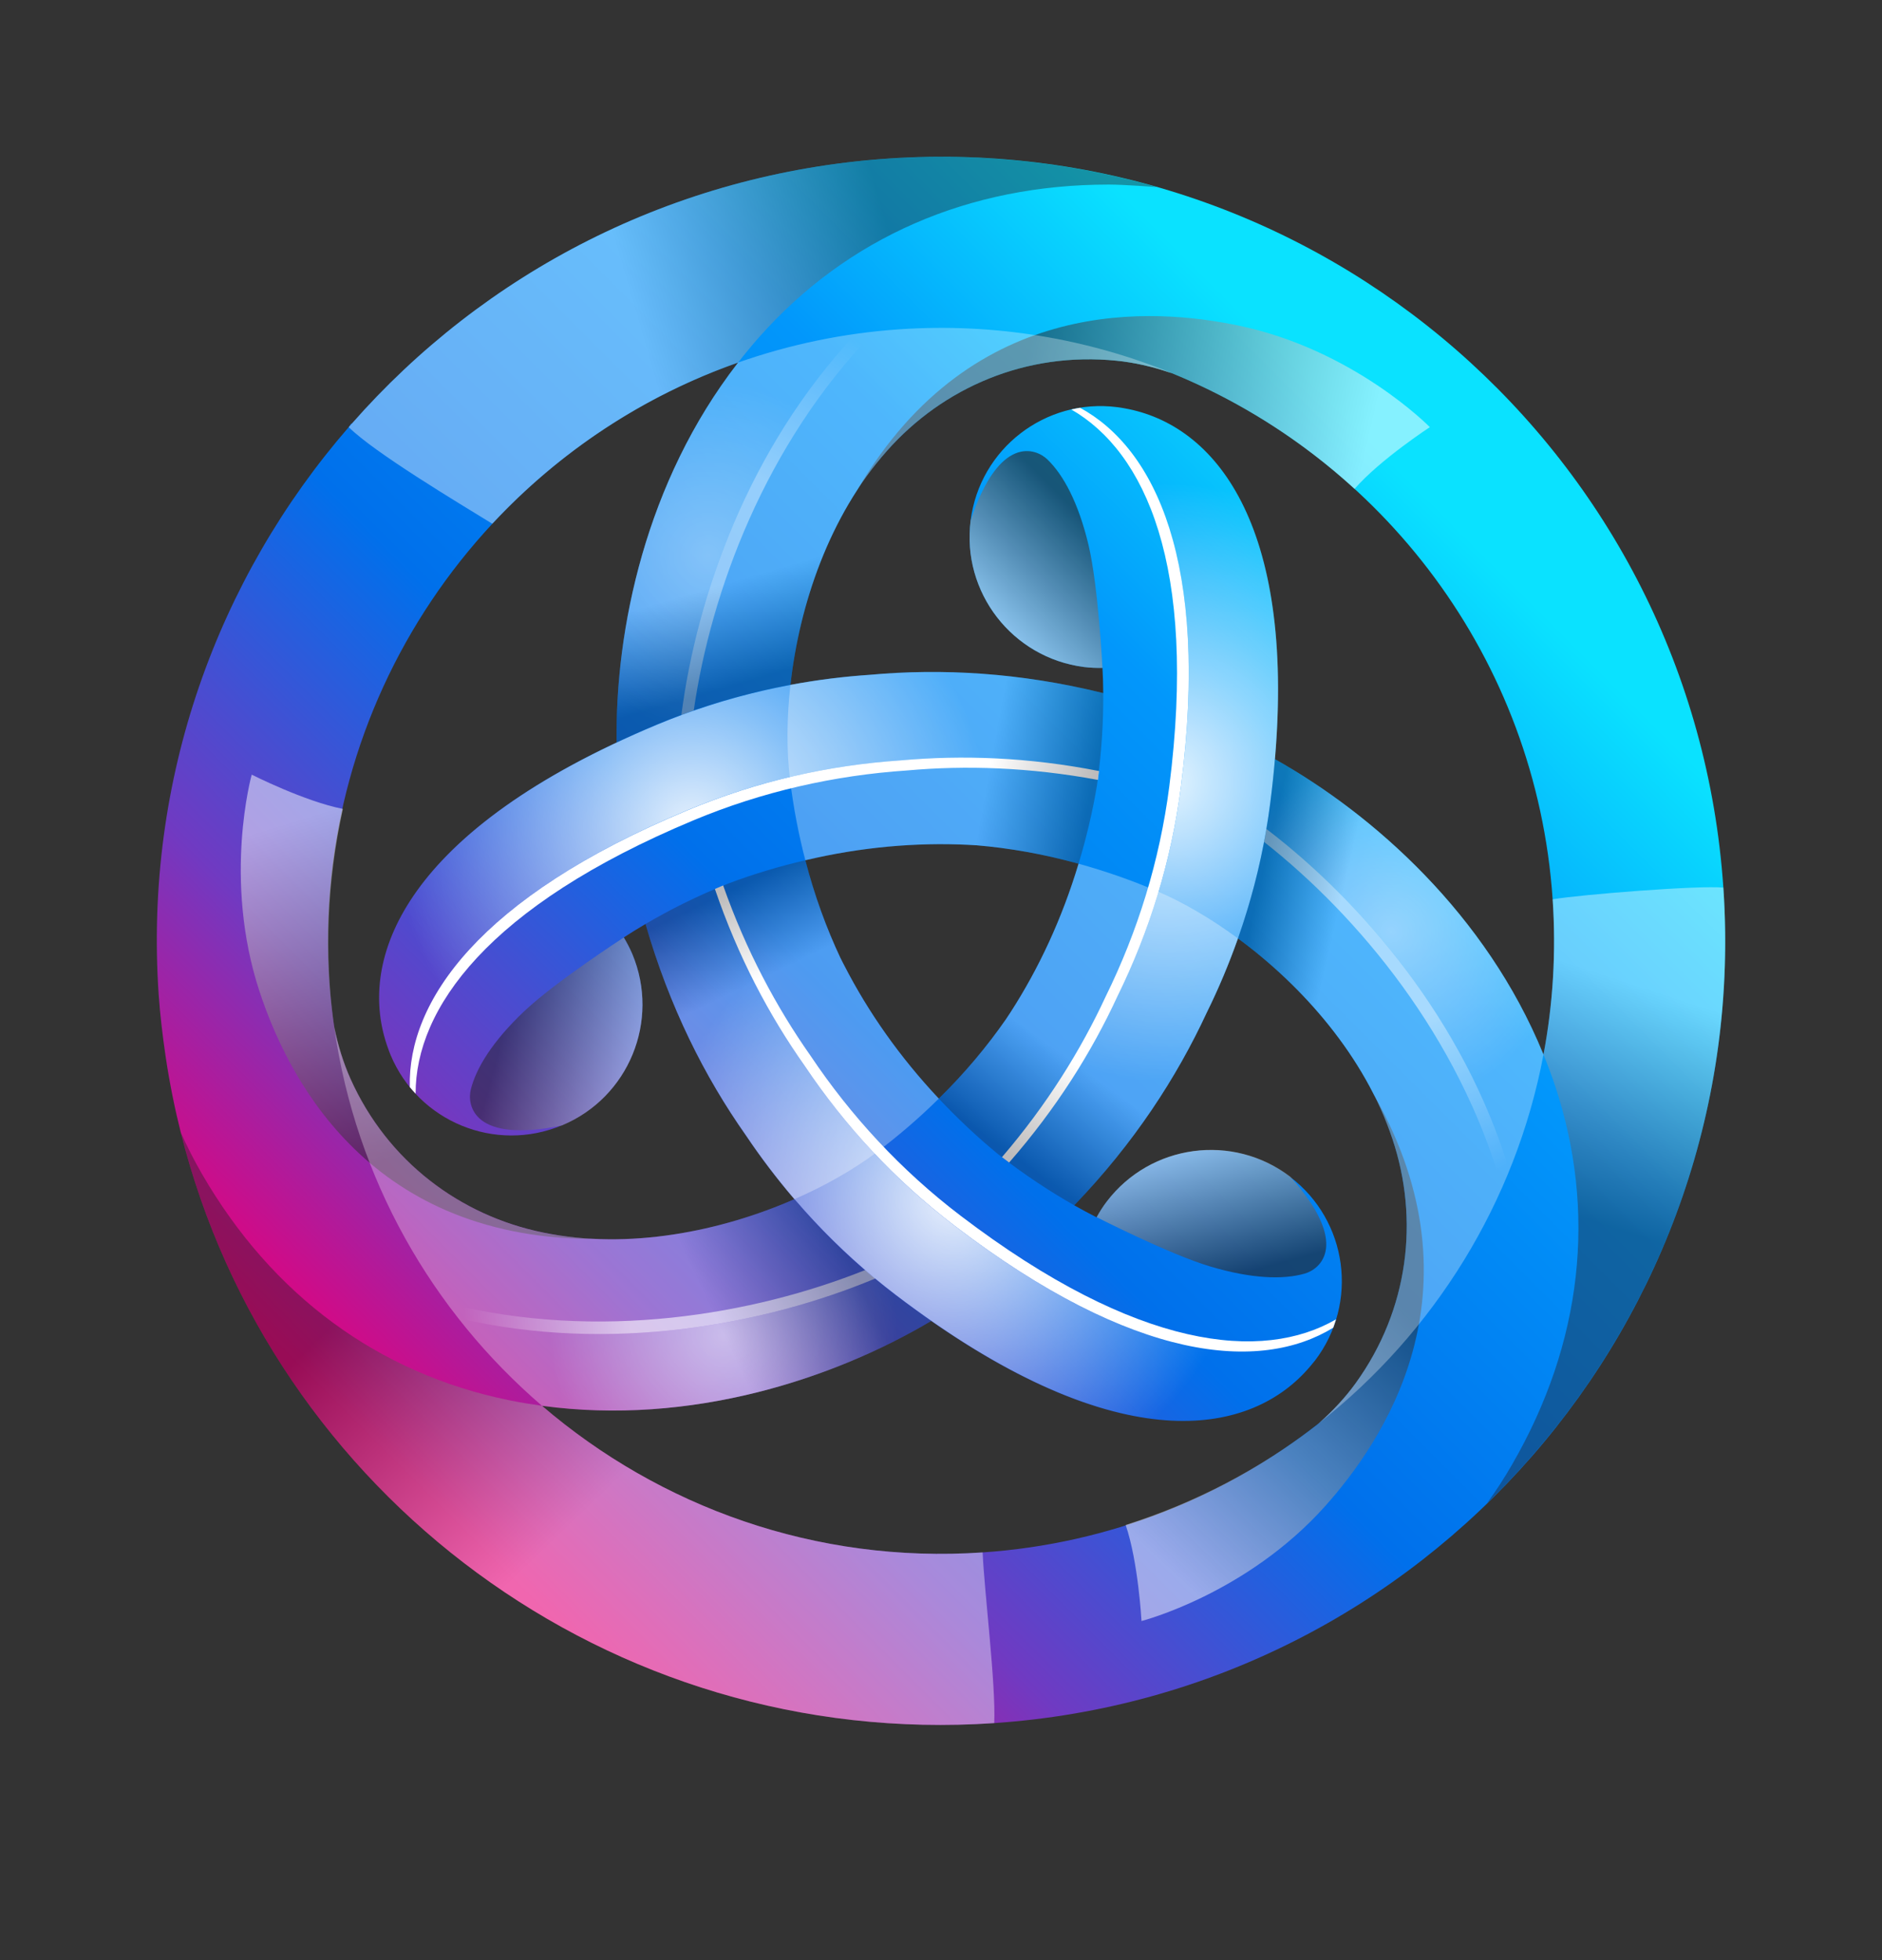 <svg width="24" height="25" viewBox="0 0 24 25" fill="none" xmlns="http://www.w3.org/2000/svg">
<rect x="0" y="0" width="24" height="25" fill="#333333" stroke="none"/>
<path d="M21.977 11.322C21.602 5.812 16.832 1.649 11.322 2.023C8.577 2.21 6.167 3.488 4.485 5.405L4.48 5.401C4.469 5.417 4.458 5.432 4.447 5.448C2.776 7.374 1.837 9.934 2.023 12.679C2.041 12.94 2.072 13.198 2.109 13.453C2.109 13.453 2.109 13.453 2.109 13.453C2.111 13.464 2.113 13.476 2.114 13.487C2.139 13.656 2.169 13.823 2.202 13.988C2.202 13.988 2.202 13.988 2.202 13.988C2.203 13.991 2.203 13.994 2.204 13.997C2.234 14.147 2.268 14.295 2.305 14.442L2.305 14.442C2.305 14.443 2.305 14.443 2.305 14.443C3.46 19.049 7.775 22.31 12.679 21.977C18.189 21.602 22.352 16.831 21.977 11.322ZM19.8 11.47C19.846 12.148 19.804 12.812 19.683 13.451C19.681 13.447 19.68 13.444 19.679 13.44V13.44C18.954 11.668 17.52 10.389 16.258 9.682C16.514 6.679 15.495 5.414 14.342 5.208C14.311 5.202 14.279 5.197 14.247 5.193C13.332 5.076 12.495 5.722 12.378 6.637C12.261 7.553 12.908 8.389 13.822 8.507C13.902 8.517 13.981 8.52 14.059 8.518C14.065 8.62 14.068 8.727 14.069 8.84C13.003 8.576 12.006 8.524 11.098 8.606C10.758 8.629 10.418 8.671 10.08 8.735C10.193 7.721 10.573 6.582 11.312 5.749C12.025 4.944 13.086 4.482 14.243 4.601C14.463 4.623 14.697 4.677 14.908 4.748C14.917 4.751 14.928 4.754 14.937 4.757C14.937 4.757 14.937 4.757 14.938 4.757C17.618 5.849 19.591 8.393 19.8 11.47ZM12.83 12.997C12.829 12.998 12.829 12.999 12.828 13C12.589 13.344 12.306 13.684 11.972 14.012C11.473 13.481 11.072 12.908 10.768 12.316C10.752 12.285 10.735 12.255 10.72 12.222C10.719 12.221 10.719 12.22 10.718 12.219C10.54 11.84 10.387 11.424 10.27 10.972C10.98 10.804 11.677 10.743 12.343 10.775C12.378 10.778 12.412 10.778 12.448 10.781C12.449 10.781 12.451 10.781 12.452 10.781C12.869 10.816 13.304 10.892 13.754 11.016C13.544 11.715 13.249 12.349 12.888 12.909C12.868 12.938 12.85 12.968 12.83 12.997ZM9.413 4.624C9.411 4.626 9.409 4.629 9.407 4.631C8.236 6.144 7.844 8.025 7.863 9.47C5.135 10.75 4.549 12.265 4.947 13.366C4.957 13.396 4.968 13.426 4.981 13.456C5.337 14.307 6.316 14.709 7.167 14.352C8.018 13.997 8.419 13.018 8.063 12.167C8.032 12.093 7.995 12.023 7.955 11.956C8.041 11.9 8.134 11.843 8.232 11.785C8.536 12.841 8.986 13.734 9.511 14.48C9.7 14.762 9.907 15.034 10.13 15.295C9.195 15.704 8.019 15.944 6.928 15.721C5.874 15.506 4.944 14.818 4.468 13.757C4.378 13.555 4.307 13.326 4.263 13.108C4.236 12.918 4.213 12.726 4.2 12.531C3.957 8.949 6.179 5.76 9.413 4.624ZM12.531 19.8C10.403 19.945 8.415 19.219 6.912 17.93C8.809 18.188 10.633 17.586 11.875 16.848C14.349 18.571 15.954 18.322 16.709 17.426C16.73 17.402 16.75 17.377 16.77 17.352C17.329 16.618 17.187 15.57 16.453 15.011C15.72 14.451 14.672 14.593 14.113 15.327C14.064 15.391 14.022 15.458 13.984 15.526C13.893 15.48 13.798 15.428 13.699 15.373C14.462 14.581 15.005 13.743 15.389 12.915C15.54 12.61 15.672 12.294 15.787 11.969C16.609 12.574 17.406 13.474 17.758 14.53C18.099 15.551 17.968 16.7 17.287 17.643C17.158 17.822 16.994 17.998 16.827 18.145C16.825 18.147 16.823 18.149 16.82 18.152C15.628 19.088 14.154 19.69 12.531 19.8Z" fill="url(#paint0_linear_5561_20136)"/>
<path style="mix-blend-mode:overlay" opacity="0.9" d="M14.342 5.208C14.311 5.202 14.279 5.197 14.247 5.193C14.085 5.172 13.926 5.176 13.773 5.201C14.729 5.721 15.427 7.171 15.06 10.032C14.939 10.979 14.657 11.88 14.25 12.708C13.92 13.419 13.472 14.137 12.869 14.827C13.159 15.044 13.441 15.226 13.699 15.373C14.462 14.581 15.005 13.743 15.389 12.915C15.796 12.088 16.078 11.186 16.199 10.239C16.636 6.833 15.564 5.426 14.342 5.208Z" fill="url(#paint1_radial_5561_20136)"/>
<path d="M15.06 10.032C15.427 7.171 14.729 5.721 13.773 5.201C13.735 5.207 13.699 5.215 13.662 5.223C14.599 5.762 15.272 7.21 14.911 10.032C14.789 10.979 14.508 11.881 14.101 12.708C13.782 13.396 13.351 14.089 12.778 14.758C12.809 14.782 12.839 14.805 12.869 14.827C13.472 14.137 13.921 13.419 14.25 12.708C14.657 11.881 14.939 10.979 15.06 10.032Z" fill="white"/>
<path style="mix-blend-mode:overlay" opacity="0.5" d="M11.424 16.519C11.334 16.451 11.248 16.379 11.161 16.307C9.749 16.896 7.792 17.265 5.849 16.814C6.167 17.22 6.522 17.595 6.912 17.929C8.809 18.188 10.633 17.586 11.875 16.848C11.728 16.745 11.578 16.636 11.424 16.519Z" fill="url(#paint2_radial_5561_20136)"/>
<path style="mix-blend-mode:overlay" opacity="0.6" d="M11.161 16.307C11.118 16.271 11.074 16.236 11.032 16.199C9.609 16.768 7.643 17.107 5.704 16.624C5.752 16.688 5.8 16.752 5.849 16.814C7.792 17.265 9.749 16.896 11.161 16.307Z" fill="url(#paint3_linear_5561_20136)"/>
<path style="mix-blend-mode:overlay" opacity="0.9" d="M4.947 13.368C4.958 13.398 4.969 13.428 4.982 13.458C5.045 13.608 5.128 13.744 5.226 13.865C5.198 12.776 6.105 11.447 8.765 10.334C9.647 9.966 10.568 9.759 11.488 9.698C12.269 9.628 13.115 9.657 14.014 9.834C14.057 9.475 14.073 9.139 14.071 8.842C13.004 8.578 12.007 8.526 11.098 8.608C10.178 8.669 9.257 8.876 8.375 9.244C5.208 10.569 4.525 12.201 4.947 13.368Z" fill="url(#paint4_radial_5561_20136)"/>
<path d="M8.765 10.335C6.105 11.447 5.198 12.776 5.226 13.865C5.249 13.894 5.275 13.922 5.3 13.949C5.298 12.869 6.216 11.561 8.84 10.464C9.721 10.095 10.643 9.889 11.563 9.827C12.318 9.759 13.134 9.786 14 9.947C14.005 9.909 14.009 9.872 14.014 9.834C13.115 9.657 12.269 9.628 11.488 9.698C10.568 9.759 9.647 9.966 8.765 10.335Z" fill="white"/>
<path style="mix-blend-mode:overlay" opacity="0.4" d="M16.202 10.24C16.187 10.352 16.169 10.463 16.15 10.573C17.366 11.502 18.664 13.012 19.245 14.92C19.437 14.442 19.584 13.947 19.679 13.442C18.954 11.671 17.521 10.392 16.261 9.685C16.245 9.864 16.226 10.048 16.202 10.24Z" fill="url(#paint5_radial_5561_20136)"/>
<path style="mix-blend-mode:overlay" opacity="0.5" d="M16.15 10.573C16.14 10.629 16.131 10.684 16.121 10.739C17.324 11.687 18.602 13.22 19.153 15.14C19.185 15.067 19.216 14.994 19.245 14.92C18.664 13.012 17.366 11.502 16.15 10.573Z" fill="url(#paint6_linear_5561_20136)"/>
<path style="mix-blend-mode:overlay" opacity="0.9" d="M16.71 17.424C16.731 17.4 16.752 17.375 16.771 17.349C16.87 17.22 16.946 17.079 17.002 16.934C16.073 17.503 14.468 17.382 12.174 15.634C11.415 15.055 10.775 14.36 10.262 13.595C9.81 12.953 9.413 12.206 9.117 11.339C8.784 11.481 8.485 11.635 8.229 11.785C8.533 12.841 8.987 13.731 9.512 14.477C10.025 15.243 10.665 15.938 11.425 16.517C14.156 18.598 15.911 18.373 16.71 17.424Z" fill="url(#paint7_radial_5561_20136)"/>
<path d="M12.174 15.634C14.468 17.381 16.073 17.503 17.002 16.934C17.015 16.899 17.026 16.863 17.038 16.827C16.103 17.369 14.511 17.228 12.249 15.505C11.489 14.926 10.849 14.231 10.336 13.465C9.9 12.845 9.515 12.125 9.222 11.294C9.186 11.309 9.151 11.324 9.117 11.339C9.413 12.206 9.81 12.953 10.262 13.594C10.775 14.36 11.415 15.055 12.174 15.634Z" fill="white"/>
<path style="mix-blend-mode:overlay" opacity="0.3" d="M8.374 9.241C8.478 9.198 8.584 9.159 8.689 9.119C8.885 7.602 9.543 5.723 10.906 4.265C10.395 4.338 9.893 4.458 9.408 4.629C8.237 6.142 7.846 8.023 7.864 9.468C8.026 9.391 8.196 9.316 8.374 9.241Z" fill="url(#paint8_radial_5561_20136)"/>
<path style="mix-blend-mode:overlay" opacity="0.4" d="M8.689 9.119C8.742 9.1 8.794 9.08 8.847 9.061C9.066 7.545 9.755 5.673 11.143 4.235C11.063 4.244 10.984 4.254 10.906 4.265C9.543 5.723 8.885 7.602 8.689 9.119Z" fill="url(#paint9_linear_5561_20136)"/>
<path style="mix-blend-mode:multiply" opacity="0.4" d="M11.322 2.024C8.577 2.21 6.167 3.488 4.485 5.405C4.472 5.419 4.459 5.434 4.447 5.448L4.447 5.448C4.774 5.773 5.844 6.413 6.278 6.68C7.13 5.765 8.2 5.05 9.413 4.624C9.498 4.515 9.586 4.407 9.679 4.302C10.808 3.028 12.351 2.354 14.14 2.354C14.339 2.354 14.745 2.386 14.753 2.386C13.669 2.075 12.513 1.943 11.322 2.024Z" fill="url(#paint10_linear_5561_20136)"/>
<path style="mix-blend-mode:multiply" opacity="0.4" d="M12.531 19.8C10.403 19.945 8.415 19.219 6.912 17.93L6.912 17.93C6.772 17.91 6.632 17.888 6.492 17.859C4.823 17.518 3.468 16.519 2.574 14.97C2.474 14.797 2.385 14.621 2.305 14.443C3.46 19.049 7.775 22.311 12.679 21.977C12.7 21.472 12.552 20.3 12.531 19.8Z" fill="url(#paint11_linear_5561_20136)"/>
<path style="mix-blend-mode:multiply" opacity="0.4" d="M21.977 11.321C21.67 11.29 20.169 11.408 19.8 11.47C19.846 12.148 19.804 12.812 19.683 13.451C19.735 13.578 19.784 13.707 19.828 13.839C20.367 15.455 20.179 17.128 19.284 18.677C19.187 18.846 19.081 19.009 18.969 19.165C18.967 19.168 18.965 19.171 18.963 19.173C18.963 19.174 18.967 19.169 18.97 19.167C21.001 17.191 22.184 14.37 21.977 11.321Z" fill="url(#paint12_linear_5561_20136)"/>
<path style="mix-blend-mode:multiply" opacity="0.5" d="M14.243 4.601C14.463 4.623 14.697 4.677 14.907 4.748C14.917 4.751 14.927 4.754 14.937 4.757C14.937 4.757 14.937 4.757 14.937 4.757C15.8 5.108 16.589 5.61 17.27 6.232C17.271 6.233 17.273 6.234 17.274 6.235C17.602 5.86 18.234 5.448 18.234 5.448C18.234 5.448 17.267 4.458 15.787 4.151C14.751 3.936 12.415 3.728 10.941 6.235C10.941 6.235 10.947 6.23 10.956 6.222C11.065 6.057 11.18 5.897 11.312 5.749C12.025 4.944 13.086 4.482 14.243 4.601Z" fill="url(#paint13_linear_5561_20136)"/>
<path style="mix-blend-mode:multiply" opacity="0.5" d="M17.287 17.642C17.157 17.821 16.994 17.997 16.827 18.144C16.82 18.151 16.812 18.158 16.804 18.165C16.804 18.165 16.805 18.166 16.805 18.166C16.069 18.737 15.239 19.169 14.361 19.448C14.359 19.448 14.357 19.449 14.355 19.45C14.516 19.922 14.557 20.675 14.557 20.675C14.557 20.675 15.898 20.332 16.904 19.204C17.608 18.414 18.957 16.495 17.522 13.965C17.522 13.965 17.524 13.973 17.526 13.985C17.615 14.161 17.695 14.342 17.758 14.529C18.099 15.55 17.968 16.699 17.287 17.642Z" fill="url(#paint14_linear_5561_20136)"/>
<path style="mix-blend-mode:multiply" opacity="0.5" d="M4.471 13.759C4.381 13.558 4.311 13.329 4.267 13.111C4.265 13.101 4.262 13.09 4.26 13.08C4.26 13.08 4.26 13.08 4.259 13.08C4.132 12.158 4.173 11.223 4.371 10.323C4.371 10.321 4.371 10.319 4.372 10.317C3.883 10.221 3.21 9.88 3.21 9.88C3.21 9.88 2.837 11.212 3.31 12.647C3.642 13.652 4.63 15.78 7.538 15.802C7.538 15.802 7.531 15.8 7.519 15.796C7.322 15.784 7.126 15.764 6.932 15.724C5.878 15.509 4.948 14.821 4.471 13.759Z" fill="url(#paint15_linear_5561_20136)"/>
<path style="mix-blend-mode:multiply" opacity="0.6" d="M13.822 8.507C13.902 8.517 13.981 8.52 14.059 8.519C14.059 8.519 14.007 7.48 13.88 6.946C13.752 6.413 13.564 6.06 13.357 5.86C13.209 5.717 12.742 5.539 12.378 6.638C12.261 7.553 12.908 8.389 13.822 8.507Z" fill="url(#paint16_linear_5561_20136)"/>
<path style="mix-blend-mode:multiply" opacity="0.5" d="M8.064 12.169C8.032 12.094 7.995 12.025 7.955 11.957C7.955 11.957 7.081 12.522 6.684 12.899C6.286 13.276 6.074 13.616 6.004 13.895C5.954 14.095 6.034 14.589 7.167 14.354C8.018 13.998 8.419 13.02 8.064 12.169Z" fill="url(#paint17_linear_5561_20136)"/>
<path style="mix-blend-mode:multiply" opacity="0.6" d="M14.114 15.324C14.065 15.388 14.023 15.455 13.985 15.524C13.985 15.524 14.911 15.998 15.437 16.154C15.962 16.31 16.362 16.323 16.638 16.244C16.836 16.188 17.224 15.872 16.455 15.008C15.721 14.449 14.673 14.59 14.114 15.324Z" fill="url(#paint18_linear_5561_20136)"/>
<path style="mix-blend-mode:multiply" opacity="0.3" d="M13.754 11.016C13.544 11.715 13.249 12.349 12.888 12.909C12.868 12.938 12.85 12.968 12.83 12.997C12.829 12.998 12.829 12.999 12.828 13C12.589 13.344 12.306 13.684 11.972 14.012C12.201 14.255 12.449 14.491 12.721 14.715C13.062 14.984 13.397 15.201 13.699 15.373C14.462 14.581 15.005 13.743 15.389 12.915C15.54 12.61 15.672 12.294 15.787 11.969C15.435 11.71 15.079 11.504 14.75 11.364C14.411 11.219 14.079 11.106 13.754 11.016Z" fill="url(#paint19_linear_5561_20136)"/>
<path style="mix-blend-mode:multiply" opacity="0.3" d="M6.912 17.93C8.809 18.188 10.633 17.586 11.875 16.848C11.728 16.745 11.578 16.636 11.424 16.519C10.944 16.154 10.513 15.742 10.13 15.295C9.195 15.704 8.019 15.944 6.928 15.721C5.874 15.506 4.944 14.818 4.468 13.757C4.378 13.555 4.307 13.326 4.263 13.108C4.539 15.041 5.514 16.73 6.912 17.93Z" fill="url(#paint20_linear_5561_20136)"/>
<path style="mix-blend-mode:multiply" opacity="0.3" d="M11.972 14.012C11.473 13.481 11.072 12.909 10.768 12.317C10.752 12.285 10.735 12.255 10.72 12.222C10.719 12.221 10.719 12.22 10.718 12.219C10.54 11.84 10.387 11.424 10.27 10.972C9.945 11.048 9.618 11.144 9.289 11.268C8.886 11.428 8.531 11.609 8.232 11.785C8.536 12.841 8.986 13.734 9.511 14.48C9.7 14.762 9.907 15.035 10.13 15.295C10.531 15.12 10.888 14.914 11.174 14.7C11.469 14.478 11.733 14.248 11.972 14.012Z" fill="url(#paint21_linear_5561_20136)"/>
<path style="mix-blend-mode:multiply" opacity="0.3" d="M9.407 4.631C8.236 6.144 7.844 8.025 7.863 9.47C8.026 9.393 8.196 9.317 8.375 9.242C8.931 9.01 9.502 8.842 10.08 8.734C10.193 7.72 10.573 6.582 11.312 5.749C12.025 4.944 13.086 4.482 14.243 4.601C14.463 4.623 14.697 4.677 14.907 4.748C14.917 4.751 14.927 4.754 14.937 4.757C14.937 4.757 14.937 4.757 14.937 4.756C13.871 4.322 12.694 4.117 11.47 4.2C10.751 4.249 10.062 4.396 9.413 4.624C9.411 4.626 9.409 4.629 9.407 4.631Z" fill="url(#paint22_linear_5561_20136)"/>
<path style="mix-blend-mode:multiply" opacity="0.3" d="M19.679 13.44C18.954 11.668 17.52 10.388 16.258 9.682C16.243 9.861 16.224 10.046 16.199 10.239C16.123 10.836 15.982 11.415 15.787 11.969C16.609 12.574 17.406 13.473 17.758 14.53C18.099 15.551 17.968 16.7 17.287 17.643C17.158 17.822 16.994 17.998 16.827 18.145C16.825 18.147 16.823 18.149 16.82 18.151C18.288 16.997 19.327 15.335 19.683 13.451C19.681 13.447 19.68 13.444 19.679 13.44V13.44Z" fill="url(#paint23_linear_5561_20136)"/>
<path style="mix-blend-mode:multiply" opacity="0.3" d="M10.074 9.937C10.118 10.303 10.185 10.646 10.27 10.972C10.98 10.804 11.677 10.743 12.343 10.775C12.378 10.778 12.412 10.778 12.448 10.781C12.449 10.781 12.451 10.781 12.452 10.781C12.869 10.816 13.304 10.892 13.754 11.016C13.851 10.697 13.931 10.365 13.989 10.018C14.051 9.587 14.071 9.188 14.069 8.84C13.003 8.576 12.006 8.524 11.098 8.606C10.758 8.628 10.418 8.671 10.08 8.734C10.031 9.169 10.031 9.582 10.074 9.937Z" fill="url(#paint24_linear_5561_20136)"/>
<defs>
<linearGradient id="paint0_linear_5561_20136" x1="5.176" y1="18.825" x2="17.927" y2="6.073" gradientUnits="userSpaceOnUse">
<stop offset="0.001" stop-color="#E6007A"/>
<stop offset="0.207" stop-color="#703AC2"/>
<stop offset="0.456" stop-color="#0070EB"/>
<stop offset="0.768" stop-color="#0297FB"/>
<stop offset="1" stop-color="#0AE2FF"/>
</linearGradient>
<radialGradient id="paint1_radial_5561_20136" cx="0" cy="0" r="1" gradientUnits="userSpaceOnUse" gradientTransform="translate(14.851 9.976) scale(3.802 3.802)">
<stop stop-color="white"/>
<stop offset="1" stop-color="white" stop-opacity="0"/>
</radialGradient>
<radialGradient id="paint2_radial_5561_20136" cx="0" cy="0" r="1" gradientUnits="userSpaceOnUse" gradientTransform="translate(9.23 17.029) scale(2.212)">
<stop stop-color="white"/>
<stop offset="1" stop-color="white" stop-opacity="0"/>
</radialGradient>
<linearGradient id="paint3_linear_5561_20136" x1="5.911" y1="16.655" x2="8.043" y2="16.626" gradientUnits="userSpaceOnUse">
<stop stop-color="white" stop-opacity="0"/>
<stop offset="1" stop-color="white"/>
</linearGradient>
<radialGradient id="paint4_radial_5561_20136" cx="0" cy="0" r="1" gradientUnits="userSpaceOnUse" gradientTransform="translate(8.822 10.544) rotate(-120) scale(3.802)">
<stop stop-color="white"/>
<stop offset="1" stop-color="white" stop-opacity="0"/>
</radialGradient>
<radialGradient id="paint5_radial_5561_20136" cx="0" cy="0" r="1" gradientUnits="userSpaceOnUse" gradientTransform="translate(17.741 11.884) rotate(-120) scale(2.212)">
<stop stop-color="white"/>
<stop offset="1" stop-color="white" stop-opacity="0"/>
</radialGradient>
<linearGradient id="paint6_linear_5561_20136" x1="19.076" y1="14.946" x2="17.985" y2="13.114" gradientUnits="userSpaceOnUse">
<stop stop-color="white" stop-opacity="0"/>
<stop offset="1" stop-color="white"/>
</linearGradient>
<radialGradient id="paint7_radial_5561_20136" cx="0" cy="0" r="1" gradientUnits="userSpaceOnUse" gradientTransform="translate(12.148 15.305) rotate(120) scale(3.802)">
<stop stop-color="white"/>
<stop offset="1" stop-color="white" stop-opacity="0"/>
</radialGradient>
<radialGradient id="paint8_radial_5561_20136" cx="0" cy="0" r="1" gradientUnits="userSpaceOnUse" gradientTransform="translate(9.029 7.086) rotate(120) scale(2.212)">
<stop stop-color="white"/>
<stop offset="1" stop-color="white" stop-opacity="0"/>
</radialGradient>
<linearGradient id="paint9_linear_5561_20136" x1="11.013" y1="4.398" x2="9.972" y2="6.26" gradientUnits="userSpaceOnUse">
<stop stop-color="white" stop-opacity="0"/>
<stop offset="1" stop-color="white"/>
</linearGradient>
<linearGradient id="paint10_linear_5561_20136" x1="11.476" y1="3.452" x2="8.218" y2="4.4" gradientUnits="userSpaceOnUse">
<stop stop-color="#231F20"/>
<stop offset="1" stop-color="white"/>
</linearGradient>
<linearGradient id="paint11_linear_5561_20136" x1="5.32" y1="15.877" x2="8.044" y2="18.721" gradientUnits="userSpaceOnUse">
<stop stop-color="#231F20"/>
<stop offset="1" stop-color="white"/>
</linearGradient>
<linearGradient id="paint12_linear_5561_20136" x1="19.943" y1="15.449" x2="20.891" y2="12.566" gradientUnits="userSpaceOnUse">
<stop stop-color="#231F20"/>
<stop offset="1" stop-color="white"/>
</linearGradient>
<linearGradient id="paint13_linear_5561_20136" x1="12.961" y1="5.101" x2="17.328" y2="6.101" gradientUnits="userSpaceOnUse">
<stop stop-color="#231F20"/>
<stop offset="1" stop-color="white"/>
</linearGradient>
<linearGradient id="paint14_linear_5561_20136" x1="17.495" y1="16.282" x2="14.445" y2="19.564" gradientUnits="userSpaceOnUse">
<stop stop-color="#231F20"/>
<stop offset="1" stop-color="white"/>
</linearGradient>
<linearGradient id="paint15_linear_5561_20136" x1="5.546" y1="14.62" x2="4.228" y2="10.338" gradientUnits="userSpaceOnUse">
<stop stop-color="#231F20"/>
<stop offset="1" stop-color="white"/>
</linearGradient>
<linearGradient id="paint16_linear_5561_20136" x1="13.916" y1="6.712" x2="12.534" y2="8.094" gradientUnits="userSpaceOnUse">
<stop stop-color="#231F20"/>
<stop offset="1" stop-color="white"/>
</linearGradient>
<linearGradient id="paint17_linear_5561_20136" x1="6.462" y1="12.986" x2="8.35" y2="13.491" gradientUnits="userSpaceOnUse">
<stop stop-color="#231F20"/>
<stop offset="1" stop-color="white"/>
</linearGradient>
<linearGradient id="paint18_linear_5561_20136" x1="15.622" y1="16.302" x2="15.116" y2="14.414" gradientUnits="userSpaceOnUse">
<stop stop-color="#231F20"/>
<stop offset="1" stop-color="white"/>
</linearGradient>
<linearGradient id="paint19_linear_5561_20136" x1="12.748" y1="14.624" x2="13.577" y2="13.478" gradientUnits="userSpaceOnUse">
<stop stop-color="#231F20"/>
<stop offset="1" stop-color="white"/>
</linearGradient>
<linearGradient id="paint20_linear_5561_20136" x1="9.893" y1="14.128" x2="8.234" y2="14.918" gradientUnits="userSpaceOnUse">
<stop stop-color="#231F20"/>
<stop offset="1" stop-color="white"/>
</linearGradient>
<linearGradient id="paint21_linear_5561_20136" x1="9.291" y1="11.367" x2="9.804" y2="12.433" gradientUnits="userSpaceOnUse">
<stop stop-color="#231F20"/>
<stop offset="1" stop-color="white"/>
</linearGradient>
<linearGradient id="paint22_linear_5561_20136" x1="11.679" y1="8.074" x2="11.324" y2="6.85" gradientUnits="userSpaceOnUse">
<stop stop-color="#231F20"/>
<stop offset="1" stop-color="white"/>
</linearGradient>
<linearGradient id="paint23_linear_5561_20136" x1="15.509" y1="13.679" x2="16.536" y2="13.916" gradientUnits="userSpaceOnUse">
<stop stop-color="#231F20"/>
<stop offset="1" stop-color="white"/>
</linearGradient>
<linearGradient id="paint24_linear_5561_20136" x1="13.898" y1="10.211" x2="12.595" y2="9.974" gradientUnits="userSpaceOnUse">
<stop stop-color="#231F20"/>
<stop offset="1" stop-color="white"/>
</linearGradient>
</defs>
</svg>
